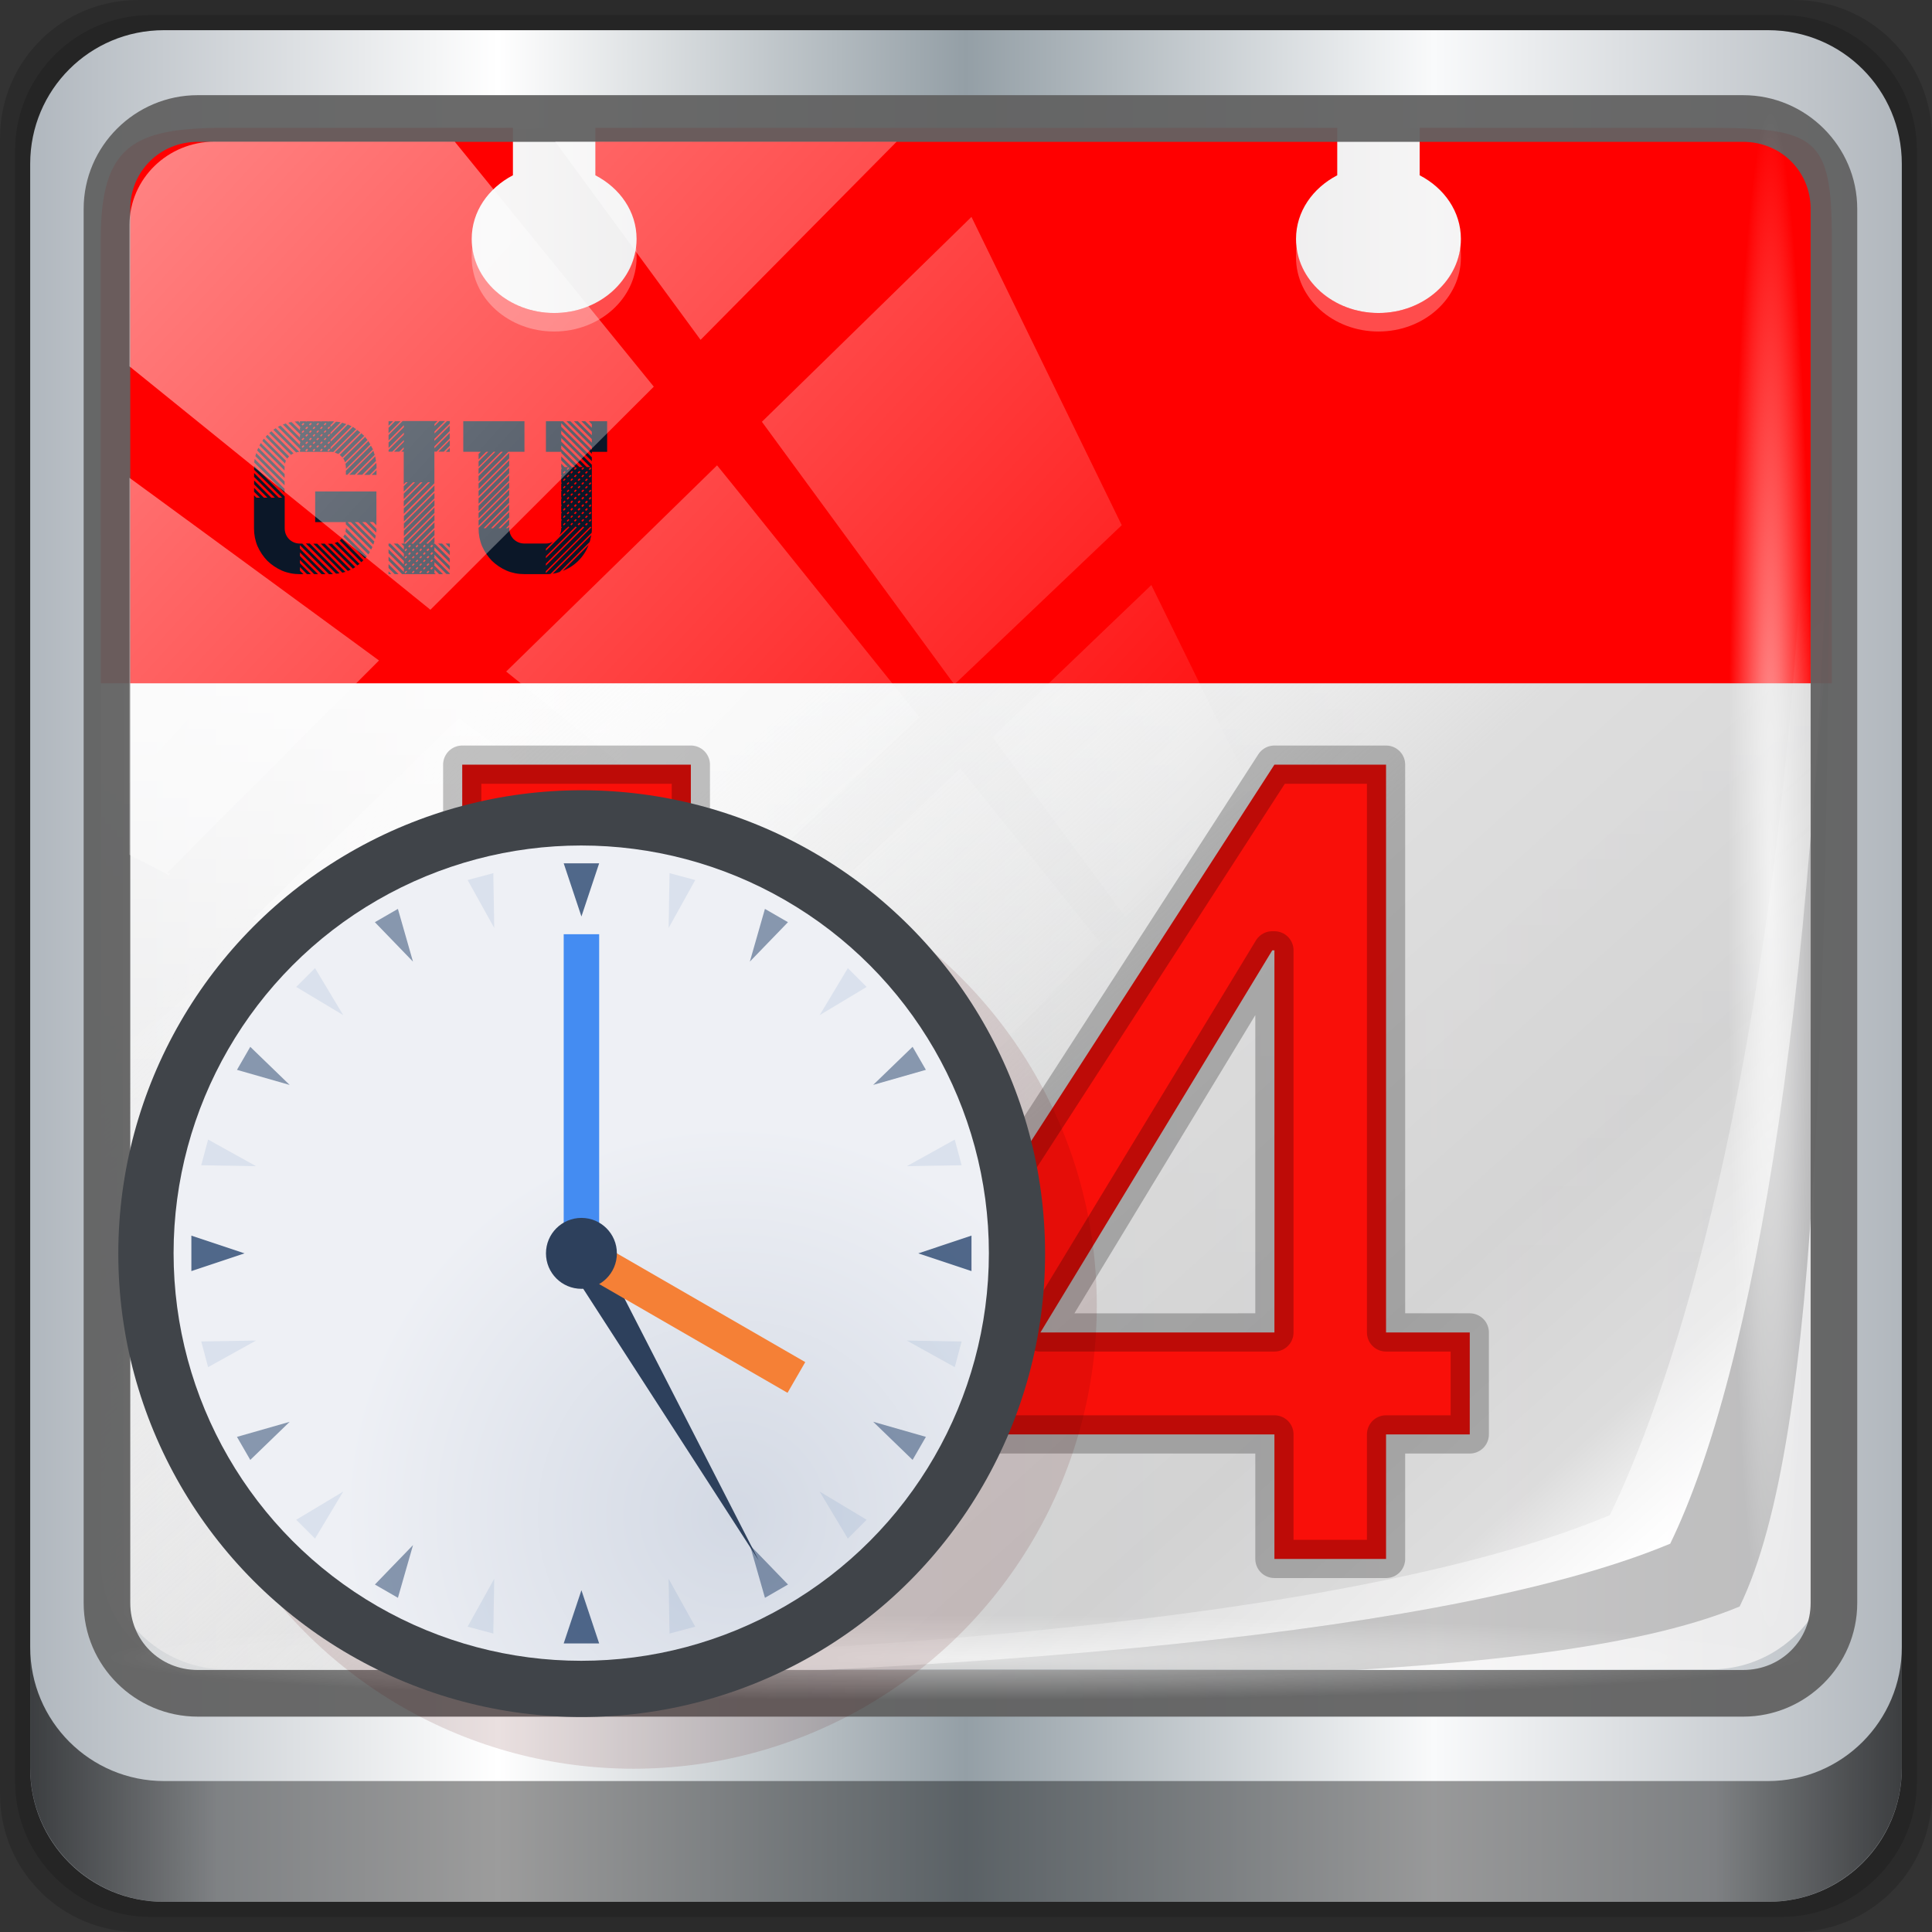 <?xml version="1.0" encoding="UTF-8" standalone="no"?>
<!-- Created with Inkscape (http://www.inkscape.org/) -->

<svg
   xmlns:dc="http://purl.org/dc/elements/1.1/"
   xmlns:cc="http://creativecommons.org/ns#"
   xmlns:rdf="http://www.w3.org/1999/02/22-rdf-syntax-ns#"
   xmlns:svg="http://www.w3.org/2000/svg"
   xmlns="http://www.w3.org/2000/svg"
   xmlns:xlink="http://www.w3.org/1999/xlink"
   xmlns:sodipodi="http://sodipodi.sourceforge.net/DTD/sodipodi-0.dtd"
   xmlns:inkscape="http://www.inkscape.org/namespaces/inkscape"
   width="96"
   height="96"
   version="1.1"
   id="svg158"
   sodipodi:docname="datetime.svg"
   inkscape:version="0.92.2 5c3e80d, 2017-08-06">
  <rect width="100%" height="100%" fill="#333333" stroke="none"/>
  <sodipodi:namedview
     pagecolor="#ffffff"
     bordercolor="#666666"
     borderopacity="1"
     objecttolerance="10"
     gridtolerance="10"
     guidetolerance="10"
     inkscape:pageopacity="0"
     inkscape:pageshadow="2"
     inkscape:window-width="1280"
     inkscape:window-height="972"
     id="namedview160"
     showgrid="false"
     inkscape:snap-global="false"
     inkscape:zoom="4.0435943"
     inkscape:cx="-33.363536"
     inkscape:cy="-7.5687572"
     inkscape:window-x="0"
     inkscape:window-y="23"
     inkscape:window-maximized="1"
     inkscape:current-layer="g156" />
  <defs
     id="defs44">
    <linearGradient
       id="c">
      <stop
         stop-color="#e3afc8"
         offset="0"
         id="stop2" />
      <stop
         stop-color="#ddd3d9"
         offset=".182"
         id="stop4" />
      <stop
         stop-color="#e3e8ea"
         offset=".443"
         id="stop6" />
      <stop
         stop-color="#ffffff"
         offset=".672"
         id="stop8" />
      <stop
         stop-color="#f4f6f8"
         offset=".963"
         id="stop10" />
      <stop
         stop-color="#f1f4f6"
         offset="1"
         id="stop12" />
    </linearGradient>
    <radialGradient
       id="g"
       cx="52.784"
       cy="63.635"
       r="24"
       gradientTransform="matrix(0.958,0,0,0.958,-8.625,-10.542)"
       gradientUnits="userSpaceOnUse">
      <stop
         stop-color="#d3d9e4"
         offset="0"
         id="stop15" />
      <stop
         stop-color="#eef0f5"
         offset="1"
         id="stop17" />
    </radialGradient>
    <radialGradient
       id="d"
       cx="52.109"
       cy="61.044"
       r="27"
       gradientTransform="matrix(0.892,0,0,0.726,-80.95,78.688)"
       gradientUnits="userSpaceOnUse">
      <stop
         stop-color="#ffffff"
         stop-opacity=".568"
         offset="0"
         id="stop20" />
      <stop
         stop-color="#ffffff"
         stop-opacity="0"
         offset="1"
         id="stop22" />
    </radialGradient>
    <radialGradient
       id="b"
       cx="9.729"
       cy="38.707"
       r="27"
       gradientTransform="matrix(2.709,-0.316,0.066,0.571,-108.068,86.701)"
       gradientUnits="userSpaceOnUse">
      <stop
         stop-color="#2d4458"
         stop-opacity=".249"
         offset="0"
         id="stop25" />
      <stop
         stop-color="#2d4458"
         stop-opacity="0"
         offset="1"
         id="stop27" />
    </radialGradient>
    <radialGradient
       id="e"
       cx="57.773"
       cy="22.556"
       r="32"
       fx="93.147"
       fy="22.527"
       gradientTransform="matrix(-0.198,-0.198,0.142,-0.142,-55.985,92.318)"
       gradientUnits="userSpaceOnUse"
       xlink:href="#a" />
    <linearGradient
       id="a">
      <stop
         stop-color="#7e0b26"
         stop-opacity=".449"
         offset="0"
         id="stop31" />
      <stop
         stop-color="#7e0b26"
         stop-opacity="0"
         offset="1"
         id="stop33" />
    </linearGradient>
    <radialGradient
       id="f"
       cx="-28.201"
       cy="142.81"
       r="32"
       fx="7.173"
       fy="142.78"
       gradientTransform="matrix(-0.198,-0.198,0.142,-0.142,-55.985,92.318)"
       gradientUnits="userSpaceOnUse"
       xlink:href="#a" />
    <linearGradient
       id="i"
       x1="11.351"
       x2="11.351"
       y1="10.67"
       y2="0.111"
       gradientUnits="userSpaceOnUse"
       xlink:href="#c" />
    <linearGradient
       id="h"
       x1="-22.649"
       x2="-22.649"
       y1="10.67"
       y2="0.111"
       gradientUnits="userSpaceOnUse"
       xlink:href="#c" />
    <linearGradient
       id="j"
       x1="47.75"
       x2="47.189"
       y1="55.438"
       y2="53.345"
       gradientUnits="userSpaceOnUse"
       gradientTransform="translate(-85.32,67.117)">
      <stop
         stop-color="#969696"
         offset="0"
         id="stop39" />
      <stop
         stop-color="#b3b3b3"
         offset="1"
         id="stop41" />
    </linearGradient>
    <linearGradient
       inkscape:collect="always"
       xlink:href="#linearGradient6139-0"
       id="linearGradient4071"
       gradientUnits="userSpaceOnUse"
       gradientTransform="matrix(1.107,0,0,1.107,-4.994,-3.621)"
       x1="6"
       y1="47"
       x2="90"
       y2="47" />
    <linearGradient
       id="linearGradient6139-0">
      <stop
         id="stop6141-2"
         offset="0"
         style="stop-color:#b0b7be;stop-opacity:1" />
      <stop
         style="stop-color:#ffffff;stop-opacity:1;"
         offset="0.25"
         id="stop6151-0" />
      <stop
         style="stop-color:#949fa6;stop-opacity:1"
         offset="0.5"
         id="stop6147-1" />
      <stop
         id="stop6149-4"
         offset="0.75"
         style="stop-color:#f9fafb;stop-opacity:1" />
      <stop
         id="stop6143-4"
         offset="1"
         style="stop-color:#b1b7bd;stop-opacity:1" />
    </linearGradient>
    <linearGradient
       gradientTransform="translate(0.149,0.415)"
       inkscape:collect="always"
       xlink:href="#linearGradient3832-0-6-1-1"
       id="linearGradient4129"
       x1="1.5"
       y1="88.172"
       x2="94.5"
       y2="88.172"
       gradientUnits="userSpaceOnUse" />
    <linearGradient
       id="linearGradient3832-0-6-1-1">
      <stop
         style="stop-color:#000000;stop-opacity:1;"
         offset="0"
         id="stop3834-6-3-7-1" />
      <stop
         id="stop3872-2-4"
         offset="0.1"
         style="stop-color:#000000;stop-opacity:0.588;" />
      <stop
         style="stop-color:#000000;stop-opacity:0.588;"
         offset="0.9"
         id="stop3844-6-2-7-6" />
      <stop
         style="stop-color:#000000;stop-opacity:1;"
         offset="1"
         id="stop3836-5-0-2-9" />
    </linearGradient>
    <radialGradient
       inkscape:collect="always"
       xlink:href="#linearGradient3737"
       id="radialGradient7462"
       gradientUnits="userSpaceOnUse"
       gradientTransform="matrix(0.975,0,0,0.049,34.048,80.582)"
       cx="13.948"
       cy="44.893"
       fx="13.948"
       fy="44.893"
       r="43.199" />
    <linearGradient
       id="linearGradient3737">
      <stop
         offset="0"
         style="stop-color:#ffffff;stop-opacity:1"
         id="stop3739" />
      <stop
         offset="1"
         style="stop-color:#ffffff;stop-opacity:0"
         id="stop3741" />
    </linearGradient>
    <radialGradient
       inkscape:collect="always"
       xlink:href="#linearGradient3737"
       id="radialGradient7464"
       gradientUnits="userSpaceOnUse"
       gradientTransform="matrix(0.888,0,0,0.049,31.96,-90.317)"
       cx="13.948"
       cy="44.893"
       fx="13.948"
       fy="44.893"
       r="43.199" />
    <linearGradient
       inkscape:collect="always"
       xlink:href="#linearGradient3737"
       id="linearGradient4767"
       gradientUnits="userSpaceOnUse"
       x1="2.771"
       y1="-28.642"
       x2="50.528"
       y2="14.514" />
    <clipPath
       id="clipPath4156-4-1"
       clipPathUnits="userSpaceOnUse">
      <path
         inkscape:connector-curvature="0"
         id="path4158-0-8"
         d="m 27.046,-55.695 -14.214,13.321 h 0.061 l 15.653,21.771 10.231,-10.546 C 38.562,-32.302 27.468,-54.819 27.046,-55.695 Z M 9.647,-39.383 -5.241,-25.321 15.988,-7.806 26.372,-18.383 Z m 31.491,12.951 -9.741,9.714 8.945,12.458 7.781,-7.555 z m -49.84,4.379 -13.754,12.982 26.283,13.846 0.061,-0.062 -0.123,-0.062 L 13.599,-5.401 -8.702,-22.053 Z m 38.015,7.401 -9.803,9.775 11.579,9.559 7.628,-7.401 -8.669,-11.009 z m 20.187,5.674 -7.383,7.216 6.188,8.542 5.82,-6.137 z m -32.195,6.322 -9.557,9.498 13.662,7.185 7.934,-7.678 z m 23.312,2.374 -7.107,6.938 8.363,6.907 5.361,-5.674 -0.061,-0.092 -0.092,0.123 -6.464,-8.203 z m -8.73,8.542 -7.505,7.339 10.354,5.458 c 1.397,-1.321 5.675,-6.123 5.851,-6.322 z"
         style="opacity:0.6;fill:#ffffff;fill-opacity:1;stroke:none" />
    </clipPath>
    <linearGradient
       gradientUnits="userSpaceOnUse"
       xlink:href="#ButtonColor-0"
       id="linearGradient3617"
       y2="5.988"
       x2="48"
       y1="90"
       x1="48" />
    <linearGradient
       gradientTransform="matrix(1.017,0,0,1.017,-1.103,-1.103)"
       gradientUnits="userSpaceOnUse"
       id="ButtonColor-0"
       y2="5.425"
       x2="58.65"
       y1="122"
       x1="58.65">
      <stop
         offset="0"
         style="stop-color:#f0f0f0;stop-opacity:1"
         id="stop3189-4" />
      <stop
         offset="1"
         style="stop-color:#ffffff;stop-opacity:1"
         id="stop3191-8" />
    </linearGradient>
    <clipPath
       id="clipPath3800">
      <path
         style="fill:url(#linearGradient3804);fill-opacity:1;fill-rule:nonzero;stroke:none"
         id="path3802"
         inkscape:connector-curvature="0"
         d="m 62,6 c -3.324,0 -6,2.676 -6,6 v 0.531 C 56,8.921 58.921,6 62.531,6 Z m 71.469,0 C 137.079,6 140,8.921 140,12.531 V 12 c 0,-3.324 -2.676,-6 -6,-6 z M 140,12.531 c 0,36.735 -3.543,60.105 -7.844,69.938 C 121.34,87.5 96.48,90 62.531,90 H 134 c 3.324,0 6,-2.676 6,-6 z M 62.531,90 C 58.921,89.995 56,87.079 56,83.469 V 84 c 0,3.324 2.676,6 6,6 z" />
    </clipPath>
    <filter
       id="filter3810"
       style="color-interpolation-filters:sRGB">
      <feGaussianBlur
         stdDeviation="1.26"
         id="feGaussianBlur3812" />
    </filter>
    <linearGradient
       gradientTransform="translate(7.085,-32.297)"
       gradientUnits="userSpaceOnUse"
       xlink:href="#linearGradient3737"
       id="linearGradient3699"
       y2="68.029"
       x2="46.785"
       y1="32.027"
       x1="46.785" />
    <linearGradient
       id="linearGradient3777">
      <stop
         offset="0"
         style="stop-color:#ffffff;stop-opacity:0"
         id="stop3779" />
      <stop
         offset="0.503"
         style="stop-color:#d7d7d7;stop-opacity:1"
         id="stop3785" />
      <stop
         offset="0.765"
         style="stop-color:#cccccc;stop-opacity:1"
         id="stop3781" />
      <stop
         offset="0.912"
         style="stop-color:#d7d7d7;stop-opacity:1"
         id="stop3787" />
      <stop
         offset="1"
         style="stop-color:#ffffff;stop-opacity:1"
         id="stop3783" />
    </linearGradient>
    <linearGradient
       id="linearGradient4170">
      <stop
         id="stop4172"
         offset="0"
         style="stop-color:#ff4b12;stop-opacity:1;" />
      <stop
         style="stop-color:#ff8011;stop-opacity:1;"
         offset="0.5"
         id="stop4179" />
      <stop
         id="stop4174"
         offset="1"
         style="stop-color:#f36000;stop-opacity:1;" />
    </linearGradient>
    <linearGradient
       gradientTransform="translate(7.085,-32.297)"
       gradientUnits="userSpaceOnUse"
       xlink:href="#linearGradient3737"
       id="linearGradient3825"
       y2="59.821"
       x2="59.612"
       y1="82.29"
       x1="82.08" />
    <linearGradient
       y2="112.41"
       x2="110.986"
       y1="39.834"
       x1="38.41"
       gradientTransform="matrix(0.712,0,0,0.712,9.526,-29.857)"
       gradientUnits="userSpaceOnUse"
       id="linearGradient4445"
       xlink:href="#linearGradient3777"
       inkscape:collect="always" />
    <radialGradient
       id="g-3"
       cx="52.784"
       cy="63.635"
       r="24"
       gradientTransform="matrix(0.958,0,0,0.958,-8.625,-10.542)"
       gradientUnits="userSpaceOnUse">
      <stop
         stop-color="#d3d9e4"
         offset="0"
         id="stop15-6" />
      <stop
         stop-color="#eef0f5"
         offset="1"
         id="stop17-7" />
    </radialGradient>
  </defs>
  <g
     transform="translate(0,-1026.52)"
     id="layer1"
     inkscape:label="Livello 1">
    <g
       id="g2574"
       style="display:inline"
       transform="translate(-0.149,1026.105)">
      <path
         style="display:inline;opacity:0.15;fill:#000000;fill-opacity:1;fill-rule:nonzero;stroke:none"
         d="M 89.292,0.415 H 7.006 c -3.799,0 -6.857,3.058 -6.857,6.857 V 89.558 c 0,3.799 3.058,6.857 6.857,6.857 H 89.292 c 3.799,0 6.857,-3.058 6.857,-6.857 V 7.272 c 0,-3.799 -3.058,-6.857 -6.857,-6.857 z"
         id="path3288"
         inkscape:connector-curvature="0" />
      <path
         inkscape:connector-curvature="0"
         id="path4085"
         d="M 88.649,1.165 H 7.649 c -3.739,0 -6.75,3.01 -6.75,6.75 V 88.915 c 0,3.74 3.011,6.75 6.75,6.75 H 88.649 c 3.74,0 6.75,-3.01 6.75,-6.75 V 7.915 c 0,-3.739 -3.01,-6.75 -6.75,-6.75 z"
         style="display:inline;opacity:0.15;fill:#000000;fill-opacity:1;fill-rule:nonzero;stroke:none" />
      <path
         style="display:inline;fill:url(#linearGradient4071);fill-opacity:1;fill-rule:nonzero;stroke:none"
         d="M 88.006,1.915 H 8.292 c -3.68,0 -6.643,2.963 -6.643,6.643 V 88.272 c 0,3.68 2.963,6.643 6.643,6.643 H 88.006 c 3.68,0 6.643,-2.963 6.643,-6.643 V 8.558 c 0,-3.68 -2.963,-6.643 -6.643,-6.643 z"
         id="rect4251-1"
         inkscape:connector-curvature="0" />
      <path
         style="display:inline;opacity:0.779;fill:#f5f3f3;fill-opacity:1;fill-rule:nonzero;stroke:none;stroke-width:1.03"
         d="m 11.39,6.802 c -2.856,0 -5.124,2.288 -5.124,5.171 v 21.427 7.239 39.914 c 1.097,1.684 2.969,2.812 5.124,2.812 h 4.099 65.589 4.099 c 2.155,0 4.027,-1.127 5.124,-2.812 V 40.64 33.401 11.973 c 0,-2.883 -2.268,-5.171 -5.124,-5.171 z"
         id="path3400-6"
         inkscape:connector-curvature="0"
         sodipodi:nodetypes="sscccsccscccsss" />
      <g
         transform="matrix(1.024,0,0,0.92,-8.243,30.961)"
         id="g944"
         style="display:inline">
        <path
           d="m 13.085,-4.297 h 84 c 0,0 -0.505,19.039 -4.041,40.126 l -79.959,-0.126 z"
           inkscape:connector-curvature="0"
           id="rect2918"
           style="opacity:0.8;fill:url(#linearGradient3699);fill-opacity:1;stroke:none" />
        <path
           d="m 19.616,-26.297 c -3.611,0 -6.531,2.921 -6.531,6.531 v 70.938 c 0,3.611 2.921,6.526 6.531,6.531 33.948,0 58.809,-2.5 69.625,-7.531 4.301,-9.833 7.844,-33.203 7.844,-69.938 0,-3.611 -2.921,-6.531 -6.531,-6.531 h -13.469 v 2.562 c 1.194,0.692 2,1.958 2,3.438 0,2.209 -1.791,4 -4,4 -2.209,0 -4,-1.791 -4,-4 0,-1.479 0.806,-2.745 2,-3.438 v -2.562 h -36 v 2.562 c 1.194,0.692 2,1.958 2,3.438 0,2.209 -1.791,4 -4,4 -2.209,0 -4,-1.791 -4,-4 0,-1.479 0.806,-2.745 2,-3.438 v -2.562 z"
           inkscape:connector-curvature="0"
           id="path3177"
           style="display:inline;opacity:0.8;fill:url(#linearGradient4445);fill-opacity:1;stroke:none" />
        <path
           d="m 19.085,-26.297 c -4.408,0 -6,0.954 -6,6 V 3.703 h 84 V -20.297 c 0,-5.476 -0.741,-6 -6,-6 h -14 v 2.562 c 1.194,0.692 2,1.958 2,3.438 0,2.209 -1.791,4 -4,4 -2.209,0 -4,-1.791 -4,-4 0,-1.479 0.806,-2.745 2,-3.438 v -2.562 h -36 v 2.562 c 1.194,0.692 2,1.958 2,3.438 0,2.209 -1.791,4 -4,4 -2.209,0 -4,-1.791 -4,-4 0,-1.479 0.806,-2.745 2,-3.438 v -2.562 z"
           inkscape:connector-curvature="0"
           id="rect3839"
           style="fill:#ff0000;fill-opacity:1;fill-rule:nonzero;stroke:none"
           sodipodi:nodetypes="ssccssccsssccccsssccs" />
        <g
           transform="matrix(1.373,0,0,1.527,-1.763,-46.801)"
           style="font-style:normal;font-variant:normal;font-weight:500;font-stretch:normal;font-size:7.727px;line-height:125%;font-family:Homestead;-inkscape-font-specification:'Homestead Medium';letter-spacing:0px;word-spacing:0px;fill:#0b1728;fill-opacity:1;stroke:none"
           id="text4465">
          <path
             d="m 19.353,25.087 c -0.01,-0.015 -0.026,-0.031 -0.046,-0.046 -0.015,-0.015 -0.031,-0.031 -0.046,-0.046 l 0.765,-0.765 c 0.015,0.015 0.031,0.031 0.046,0.046 0.021,0.015 0.039,0.031 0.054,0.046 l -0.773,0.765 m 0.51,0.61 0.649,-0.649 c 0.01,0.026 0.015,0.054 0.015,0.085 0.005,0.026 0.01,0.052 0.015,0.077 l -0.487,0.487 h -0.193 m -0.263,0 0.85,-0.85 c 0.01,0.026 0.018,0.052 0.023,0.077 0.005,0.021 0.013,0.044 0.023,0.07 l -0.703,0.703 h -0.193 m -0.124,-0.139 0.889,-0.889 c 0.01,0.021 0.021,0.041 0.031,0.062 0.015,0.021 0.028,0.044 0.039,0.07 l -0.904,0.896 h -0.054 v -0.139 m 0,-0.131 c -3e-6,-0.026 -0.005,-0.064 -0.015,-0.116 l 0.811,-0.804 0.07,0.116 -0.865,0.865 v -0.062 m -0.031,-0.17 c -0.015,-0.052 -0.036,-0.095 -0.062,-0.131 l 0.773,-0.765 c 0.015,0.015 0.028,0.033 0.039,0.054 0.015,0.015 0.031,0.033 0.046,0.054 l -0.796,0.788 M 19.214,24.963 c -0.021,-0.01 -0.041,-0.018 -0.062,-0.023 -0.021,-0.01 -0.044,-0.021 -0.07,-0.031 l 0.796,-0.796 c 0.036,0.026 0.072,0.054 0.108,0.085 L 19.214,24.963 m -1.337,-0.155 -0.804,-0.804 0.093,-0.046 0.688,0.688 v -0.077 l 0.023,-0.023 -0.626,-0.626 c 0.015,-0.01 0.031,-0.015 0.046,-0.015 0.021,-0.005 0.039,-0.013 0.054,-0.023 l 0.502,0.502 v -0.077 l 0.023,-0.023 -0.433,-0.425 c 0.036,-0.015 0.075,-0.023 0.116,-0.023 l 0.294,0.286 v -0.077 l 0.023,-0.023 -0.209,-0.209 c 0.021,6e-6 0.041,6e-6 0.062,0 0.021,-0.005 0.044,-0.008 0.07,-0.008 l 0.054,0.062 v -0.062 h 0.201 l 0.023,0.015 0.015,-0.015 h 0.224 l 0.023,0.015 0.015,-0.015 h 0.224 l 0.015,0.015 0.023,-0.015 h 0.224 l 0.015,0.015 0.023,-0.015 h 0.054 c 0.026,5e-6 0.046,5e-6 0.062,0 0.021,5e-6 0.044,0.003 0.07,0.008 l -0.131,0.131 v 0.07 L 19.129,23.82 c 0.026,5e-6 0.052,0.003 0.077,0.008 0.031,0.005 0.059,0.01 0.085,0.015 l -0.355,0.363 v 0.062 L 19.346,23.858 c 0.026,0.01 0.049,0.018 0.07,0.023 0.026,0.005 0.052,0.013 0.077,0.023 l -0.556,0.556 v 0.07 l 0.61,-0.61 c 0.026,0.01 0.046,0.021 0.062,0.031 0.021,0.01 0.044,0.021 0.07,0.031 l -0.742,0.742 v 0.07 l 0.788,-0.788 c 0.021,0.01 0.039,0.023 0.054,0.039 0.021,0.01 0.041,0.023 0.062,0.039 l -0.811,0.811 c -0.021,-0.005 -0.052,-0.008 -0.093,-0.008 H 17.854 v -0.054 l 0.023,-0.023 m 0.95,-0.757 0.031,0.031 0.062,-0.062 -0.031,-0.031 -0.062,0.062 m 0,0.263 0.031,0.031 0.062,-0.062 -0.031,-0.031 -0.062,0.062 m 0,0.263 0.031,0.031 0.062,-0.062 -0.031,-0.031 -0.062,0.062 m 0,0.255 0.031,0.039 0.062,-0.062 -0.031,-0.039 -0.062,0.062 m -0.131,-0.912 0.031,0.031 0.062,-0.062 -0.031,-0.031 -0.062,0.062 m 0,0.263 0.031,0.031 0.062,-0.062 -0.031,-0.031 -0.062,0.062 m 0,0.263 0.031,0.031 0.062,-0.062 -0.031,-0.031 -0.062,0.062 m 0,0.255 0.031,0.039 0.062,-0.062 -0.031,-0.031 -0.062,0.054 m -0.131,-0.649 0.031,0.031 0.062,-0.062 -0.031,-0.031 -0.062,0.062 m 0,0.263 0.031,0.031 0.062,-0.062 -0.031,-0.031 -0.062,0.062 m 0,0.263 0.031,0.031 0.062,-0.062 -0.031,-0.031 -0.062,0.062 m 0,0.255 0.031,0.039 0.062,-0.062 -0.031,-0.039 -0.062,0.062 m -0.131,-0.912 0.031,0.031 0.062,-0.062 -0.031,-0.031 -0.062,0.062 m 0,0.263 0.031,0.031 0.062,-0.062 -0.031,-0.031 -0.062,0.062 m 0,0.263 0.031,0.031 0.062,-0.062 -0.031,-0.031 -0.062,0.062 m 0,0.255 0.031,0.039 0.062,-0.062 -0.031,-0.031 -0.062,0.054 m -0.131,-0.649 0.039,0.031 0.054,-0.062 -0.031,-0.031 -0.062,0.062 m 0,0.263 0.039,0.031 0.054,-0.062 -0.031,-0.031 -0.062,0.062 m 0,0.263 0.039,0.031 0.054,-0.062 -0.031,-0.031 -0.062,0.062 m 0,0.255 0.039,0.039 0.054,-0.062 -0.031,-0.039 -0.062,0.062 m -0.131,-0.912 0.039,0.031 0.062,-0.062 -0.039,-0.031 -0.062,0.062 m 0,0.263 0.039,0.031 0.062,-0.062 -0.039,-0.031 -0.062,0.062 m 0,0.263 0.039,0.031 0.062,-0.062 -0.039,-0.031 -0.062,0.062 m 0,0.255 0.039,0.039 0.062,-0.062 -0.039,-0.031 -0.062,0.054 m -0.131,-0.649 0.039,0.031 0.062,-0.062 -0.039,-0.031 -0.062,0.062 m 0,0.263 0.039,0.031 0.062,-0.062 -0.039,-0.031 -0.062,0.062 m 0,0.263 0.039,0.031 0.062,-0.062 -0.039,-0.031 -0.062,0.062 m 0,0.255 0.039,0.039 0.062,-0.062 -0.039,-0.039 -0.062,0.062 m -0.131,-0.912 0.039,0.031 0.062,-0.062 -0.039,-0.031 -0.062,0.062 m 0,0.263 0.039,0.031 0.062,-0.062 -0.039,-0.031 -0.062,0.062 m 0,0.263 0.039,0.031 0.062,-0.062 -0.039,-0.031 -0.062,0.062 m 0,0.255 0.039,0.039 0.062,-0.062 -0.039,-0.031 -0.062,0.054 m 2.48,0.997 0.17,-0.17 v 0.17 h -0.17 m 0.162,-0.425 c 0.005,0.026 0.008,0.052 0.008,0.077 -4e-6,0.026 -4e-6,0.052 0,0.077 v 0.031 l -0.24,0.24 h -0.193 l 0.425,-0.425 m -1.074,2.303 0.85,0.85 c -0.01,0.015 -0.021,0.031 -0.031,0.046 -0.005,0.015 -0.013,0.028 -0.023,0.039 l -0.811,-0.804 c 0.01,-0.052 0.015,-0.09 0.015,-0.116 v -0.015 m -0.495,0.556 0.827,0.827 c -0.026,0.015 -0.054,0.033 -0.085,0.054 l -0.881,-0.881 h 0.093 0.046 m -0.518,0 0.997,0.997 c -0.021,0.005 -0.041,0.01 -0.062,0.015 -0.015,0.005 -0.031,0.01 -0.046,0.015 l -1.028,-1.028 h 0.139 m 0.263,0 0.919,0.919 c -0.026,0.01 -0.059,0.026 -0.1,0.046 l -0.958,-0.966 h 0.139 m 0.657,-0.247 c 0.015,-0.015 0.033,-0.044 0.054,-0.085 l 0.78,0.78 c -0.01,0.021 -0.031,0.046 -0.062,0.077 l -0.773,-0.773 m -0.124,0.139 c 0.01,-0.01 0.021,-0.021 0.031,-0.031 0.015,-0.015 0.028,-0.028 0.039,-0.039 l 0.765,0.765 -0.07,0.07 -0.765,-0.765 m -0.178,0.085 c 0.026,-0.005 0.059,-0.018 0.1,-0.039 l 0.78,0.78 c -0.015,0.01 -0.031,0.021 -0.046,0.031 -0.01,0.005 -0.021,0.013 -0.031,0.023 l -0.804,-0.796 m -1.144,0.023 1.082,1.082 h -0.085 -0.054 l -1.028,-1.028 v 0.124 l 0.904,0.904 H 18.619 L 17.854,28.448 v 0.124 l 0.641,0.641 H 18.356 L 17.854,28.711 v 0.116 l 0.386,0.386 h -0.139 l -0.247,-0.247 v 0.124 l 0.124,0.124 h -0.124 c -0.227,0 -0.438,-0.041 -0.634,-0.124 -0.196,-0.088 -0.368,-0.203 -0.518,-0.348 -0.144,-0.149 -0.26,-0.322 -0.348,-0.518 -0.082,-0.196 -0.124,-0.407 -0.124,-0.634 v -1.167 l 0.085,0.085 h 0.124 L 16.232,26.3 V 26.161 l 0.348,0.348 h 0.124 l -0.471,-0.471 v -0.139 l 0.61,0.61 h 0.124 l -0.734,-0.734 v -0.139 l 0.873,0.873 h 0.116 l -0.989,-0.989 v -0.093 -0.046 l 1.082,1.082 v 1.128 c -1e-6,0.149 0.052,0.278 0.155,0.386 0.108,0.103 0.237,0.155 0.386,0.155 h 0.085 m -0.471,-3.083 c -0.01,0.01 -0.021,0.023 -0.031,0.039 -0.01,0.01 -0.021,0.023 -0.031,0.039 l -0.765,-0.773 c 0.01,-0.015 0.031,-0.039 0.062,-0.07 l 0.765,0.765 m 0.155,-0.108 c -0.041,0.021 -0.07,0.039 -0.085,0.054 l -0.773,-0.773 c 0.015,-0.01 0.028,-0.021 0.039,-0.031 0.015,-0.01 0.028,-0.021 0.039,-0.031 l 0.78,0.78 m 0.209,-0.054 c -0.041,4e-6 -0.08,0.008 -0.116,0.023 L 16.912,24.106 c 0.015,-0.01 0.028,-0.018 0.039,-0.023 0.015,-0.01 0.031,-0.021 0.046,-0.031 l 0.834,0.834 m -0.471,0.317 c -0.01,0.015 -0.018,0.033 -0.023,0.054 -10e-7,0.015 -0.003,0.031 -0.008,0.046 l -0.804,-0.804 c 0.01,-0.01 0.018,-0.023 0.023,-0.039 0.01,-0.015 0.021,-0.028 0.031,-0.039 l 0.78,0.78 m -0.046,0.61 -0.974,-0.974 0.046,-0.093 0.927,0.927 v 0.139 m 0,0.263 -1.035,-1.035 c 0.005,-0.021 0.01,-0.039 0.015,-0.054 0.005,-0.015 0.01,-0.033 0.015,-0.054 l 1.004,1.004 v 0.139 m 0,-0.525 -0.889,-0.889 c 0.021,-0.041 0.036,-0.07 0.046,-0.085 l 0.842,0.834 v 0.015 0.124 m 0,0.788 -1.074,-1.074 c 0.005,-0.026 0.008,-0.046 0.008,-0.062 0,-0.021 0.003,-0.041 0.008,-0.062 l 1.059,1.059 v 0.139 m 0.889,1.793 1.051,1.051 c -0.021,0.005 -0.041,0.01 -0.062,0.015 -0.015,0 -0.036,0 -0.062,0 l -1.066,-1.066 h 0.139 m 0.193,-1.839 h 2.163 v 1.198 l -0.116,-0.116 h -0.124 l 0.24,0.24 c -4e-6,0.026 -4e-6,0.049 0,0.07 -4e-6,0.015 -0.003,0.036 -0.008,0.062 l -0.371,-0.371 h -0.124 l 0.479,0.479 -0.023,0.116 -0.595,-0.595 h -0.124 l 0.695,0.688 c -0.01,0.021 -0.018,0.039 -0.023,0.054 -5e-6,0.015 -0.005,0.033 -0.015,0.054 l -0.796,-0.796 h -0.116 l 0.881,0.881 -0.046,0.093 -0.896,-0.896 v -0.077 h -1.082 v -1.082"
             id="path4470"
             inkscape:connector-curvature="0" />
          <path
             d="m 20.985,28.997 v -0.139 l 0.355,0.355 H 21.202 L 20.985,28.997 m 0,0.216 v -0.1 l 0.1,0.1 h -0.1 m 2.017,-1.082 h 0.139 l 0.008,0.008 v 0.139 l -0.147,-0.147 m -0.263,0 h 0.139 l 0.27,0.27 v 0.139 l -0.41,-0.41 m -0.162,0 h 0.039 l 0.533,0.533 v 0.139 l -0.541,-0.541 v 0.093 l -0.015,0.015 0.556,0.556 v 0.139 l -0.541,-0.541 v 0.093 l -0.015,0.015 0.556,0.556 v 0.023 H 23.033 L 22.608,28.788 v 0.093 l -0.015,0.015 0.317,0.317 h -0.139 l -0.162,-0.162 v 0.093 l -0.015,0.015 0.062,0.054 H 21.464 L 20.985,28.734 V 28.595 L 21.526,29.136 V 29.012 L 20.985,28.471 V 28.332 L 21.526,28.873 V 28.75 L 20.985,28.209 v -0.077 h 0.062 l 0.479,0.479 V 28.487 l -0.355,-0.355 h 0.139 l 0.216,0.216 v -0.124 l -0.093,-0.093 h 0.093 v -0.193 l 1.082,-1.082 v 0.193 l -1.082,1.082 h 0.046 l 0.008,0.015 1.028,-1.028 v 0.193 l -0.819,0.819 h 0.039 l 0.015,0.015 0.765,-0.765 v 0.193 l -0.556,0.556 h 0.039 l 0.015,0.015 0.502,-0.502 v 0.193 l -0.294,0.294 h 0.039 l 0.015,0.015 0.24,-0.24 v 0.193 l -0.031,0.031 m -0.997,1.059 0.062,-0.062 -0.031,-0.031 -0.062,0.062 0.031,0.031 m 0,-0.263 0.062,-0.062 -0.031,-0.031 -0.062,0.062 0.031,0.031 m 0,-0.263 0.062,-0.054 -0.031,-0.039 -0.062,0.062 0.031,0.031 m 0,-0.255 0.062,-0.062 -0.031,-0.039 -0.062,0.062 0.031,0.039 m 0.131,0.649 0.062,-0.062 -0.031,-0.031 -0.062,0.062 0.031,0.031 m 0,-0.263 0.062,-0.062 -0.031,-0.031 -0.062,0.062 0.031,0.031 m 0,-0.255 0.062,-0.062 -0.031,-0.039 -0.062,0.062 0.031,0.039 m 0,-0.263 0.062,-0.062 -0.031,-0.039 -0.062,0.062 0.031,0.039 m 0.131,0.912 0.062,-0.062 -0.031,-0.031 -0.062,0.062 0.031,0.031 m 0,-0.263 0.062,-0.062 -0.031,-0.031 -0.062,0.062 0.031,0.031 m 0,-0.263 0.062,-0.054 -0.031,-0.039 -0.062,0.062 0.031,0.031 m 0,-0.255 0.062,-0.062 -0.031,-0.039 -0.062,0.062 0.031,0.039 m 0.131,0.649 0.062,-0.062 -0.031,-0.031 -0.062,0.062 0.031,0.031 m 0,-0.263 0.062,-0.062 -0.031,-0.031 -0.062,0.062 0.031,0.031 m 0,-0.255 0.062,-0.062 -0.031,-0.039 -0.062,0.062 0.031,0.039 m 0,-0.263 0.062,-0.062 -0.031,-0.039 -0.062,0.062 0.031,0.039 m 0.131,0.912 0.062,-0.062 -0.031,-0.031 -0.062,0.062 0.031,0.031 m 0,-0.263 0.062,-0.062 -0.031,-0.031 -0.062,0.062 0.031,0.031 m 0,-0.263 0.062,-0.054 -0.031,-0.039 -0.062,0.062 0.031,0.031 m 0,-0.255 0.062,-0.062 -0.031,-0.039 -0.062,0.062 0.031,0.039 m 0.131,0.649 0.062,-0.062 -0.039,-0.031 -0.054,0.062 0.031,0.031 m 0,-0.263 0.062,-0.062 -0.039,-0.031 -0.054,0.062 0.031,0.031 m 0,-0.255 0.062,-0.062 -0.039,-0.039 -0.054,0.062 0.031,0.039 m 0,-0.263 0.062,-0.062 -0.039,-0.039 -0.054,0.062 0.031,0.039 m 0.131,0.912 0.062,-0.062 -0.039,-0.031 -0.062,0.062 0.039,0.031 m 0,-0.263 0.062,-0.062 -0.039,-0.031 -0.062,0.062 0.039,0.031 m 0,-0.263 0.062,-0.054 -0.039,-0.039 -0.062,0.062 0.039,0.031 m 0,-0.255 0.062,-0.062 -0.039,-0.039 -0.062,0.062 0.039,0.039 m 0.131,0.649 0.062,-0.062 -0.039,-0.031 -0.062,0.062 0.039,0.031 m 0,-0.263 0.062,-0.062 -0.039,-0.031 -0.062,0.062 0.039,0.031 m 0,-0.255 0.062,-0.062 -0.039,-0.039 -0.062,0.062 0.039,0.039 m 0,-0.263 0.062,-0.062 -0.039,-0.039 -0.062,0.062 0.039,0.039 m 0.649,-4.381 -0.541,0.541 v 0.07 l 0.541,-0.541 v 0.193 l -0.541,0.541 v 0.07 l 0.541,-0.541 v 0.193 l -0.464,0.464 h -0.077 v 1.12 l -1.082,1.082 v -0.193 l 0.927,-0.927 h -0.07 l -0.858,0.858 v -0.193 l 0.664,-0.664 h -0.07 l -0.595,0.595 v -0.193 l 0.402,-0.402 h -0.07 l -0.332,0.332 v -0.193 l 0.139,-0.139 h -0.062 l -0.077,0.077 v -1.159 h -0.085 l 0.085,-0.085 v -0.07 l -0.155,0.155 H 21.179 l 0.348,-0.348 v -0.062 l -0.41,0.41 h -0.131 v -0.062 l 0.541,-0.541 v -0.07 l -0.541,0.541 v -0.193 l 0.541,-0.541 v -0.07 l -0.541,0.541 v -0.193 l 0.495,-0.495 h 1.236 l -0.108,0.108 v 0.07 l 0.178,-0.178 h 0.193 l -0.371,0.371 v 0.07 l 0.44,-0.44 h 0.1 v 0.093 m -0.209,0.989 h -0.193 l 0.402,-0.402 v 0.193 l -0.209,0.209 M 21.217,23.804 h 0.193 l -0.425,0.425 v -0.193 l 0.232,-0.232 m -0.232,0 h 0.162 l -0.162,0.162 V 23.804 m 1.623,2.272 v 0.193 l -1.082,1.082 v -0.193 l 1.082,-1.082 m -1.082,1.538 v -0.193 l 1.082,-1.082 v 0.193 l -1.082,1.082 m 1.623,-2.728 h -0.139 l 0.139,-0.139 v 0.139 m -1.623,2.983 v -0.193 l 1.082,-1.082 v 0.193 l -1.082,1.082"
             id="path4472"
             inkscape:connector-curvature="0" />
          <path
             d="m 28.711,23.804 v 1.082 h -0.541 v 0.07 l -1.082,-1.082 v 0.124 l 1.082,1.082 v 0.139 l -1.082,-1.082 v 0.124 l 1.082,1.082 v 2.248 c -5e-6,0.026 -5e-6,0.054 0,0.085 -5e-6,0.026 -0.003,0.052 -0.008,0.077 L 26.709,29.205 c -0.026,0.005 -0.054,0.008 -0.085,0.008 -0.026,0 -0.052,0 -0.077,0 h -0.757 c -0.227,0 -0.438,-0.041 -0.634,-0.124 -0.196,-0.088 -0.368,-0.203 -0.518,-0.348 -0.144,-0.149 -0.26,-0.322 -0.348,-0.518 -0.082,-0.196 -0.124,-0.407 -0.124,-0.634 v -0.015 l 1.082,-1.082 v 0.193 l -0.904,0.904 h 0.07 l 0.834,-0.834 v 0.193 l -0.641,0.641 h 0.07 l 0.572,-0.572 v 0.193 l -0.379,0.379 h 0.07 l 0.309,-0.309 v 0.193 l -0.116,0.116 h 0.062 l 0.054,-0.046 v 0.046 c -2e-6,0.149 0.052,0.278 0.155,0.386 0.108,0.103 0.237,0.155 0.386,0.155 h 0.757 c 0.093,1e-6 0.175,-0.021 0.247,-0.062 l -0.247,0.247 v 0.07 l 0.827,-0.827 -0.031,-0.031 -0.062,0.062 h -0.008 l -0.247,0.247 c 0.041,-0.072 0.062,-0.155 0.062,-0.247 v -0.008 l 0.023,-0.023 -0.023,-0.023 v -0.209 l 0.023,-0.031 -0.023,-0.023 V 27.065 l 0.023,-0.023 -0.023,-0.031 v -0.209 l 0.023,-0.023 -0.023,-0.023 v -0.216 l 0.023,-0.023 -0.023,-0.023 V 26.277 l 0.023,-0.023 -0.023,-0.023 v -0.216 l 0.023,-0.023 -0.023,-0.023 v -0.216 l 0.023,-0.023 -0.023,-0.023 V 25.497 l 0.023,-0.031 -0.023,-0.023 v -0.139 l 0.124,0.124 h 0.116 l -0.24,-0.24 v -0.139 l 0.379,0.379 h 0.124 l -0.502,-0.502 v -0.039 H 26.547 v -1.082 h 0.61 l 1.012,1.012 v -0.116 l -0.896,-0.896 h 0.139 l 0.757,0.757 v -0.124 l -0.634,-0.634 h 0.139 l 0.495,0.495 v -0.124 l -0.371,-0.371 h 0.139 l 0.232,0.232 v -0.124 l -0.108,-0.108 h 0.649 m -1.468,3.624 -0.031,-0.031 -0.062,0.062 0.031,0.031 0.062,-0.062 m 0,-0.263 -0.031,-0.031 -0.062,0.062 0.031,0.031 0.062,-0.062 m 0,-0.255 -0.031,-0.039 -0.062,0.062 0.031,0.039 0.062,-0.062 m 0,-0.263 -0.031,-0.039 -0.062,0.062 0.031,0.039 0.062,-0.062 m 0,-0.263 -0.031,-0.031 -0.062,0.054 0.031,0.039 0.062,-0.062 m 0,-0.263 -0.031,-0.031 -0.062,0.062 0.031,0.031 0.062,-0.062 m 0,-0.263 -0.031,-0.031 -0.062,0.062 0.031,0.031 0.062,-0.062 m 0,-0.263 -0.031,-0.031 -0.062,0.062 0.031,0.031 0.062,-0.062 m 0.487,-0.17 h 0.124 l -0.765,-0.765 v 0.124 l 0.641,0.641 m 0.17,1.615 -0.039,-0.039 -0.062,0.062 0.039,0.031 0.062,-0.054 m -0.039,0.224 -0.062,0.062 0.039,0.031 0.062,-0.062 -0.039,-0.031 m 0.039,-0.487 -0.039,-0.039 -0.062,0.062 0.039,0.039 0.062,-0.062 m 0,-0.263 -0.039,-0.039 -0.062,0.062 0.039,0.039 0.062,-0.062 m 0,-0.263 -0.039,-0.031 -0.062,0.062 0.039,0.031 0.062,-0.062 m 0,-0.263 -0.039,-0.031 -0.062,0.062 0.039,0.031 0.062,-0.062 m 0,-0.263 -0.039,-0.031 -0.062,0.062 0.039,0.031 0.062,-0.062 m 0,-0.263 -0.039,-0.031 -0.062,0.062 0.039,0.031 0.062,-0.062 m -0.131,1.7 -0.039,-0.031 -0.062,0.062 0.039,0.031 0.062,-0.062 m -0.039,0.232 -0.062,0.062 0.039,0.031 0.062,-0.062 -0.039,-0.031 m 0.039,-0.487 -0.039,-0.039 -0.062,0.062 0.039,0.039 0.062,-0.062 m 0,-0.263 -0.039,-0.039 -0.062,0.062 0.039,0.039 0.062,-0.062 m 0,-0.263 -0.039,-0.031 -0.062,0.054 0.039,0.039 0.062,-0.062 m 0,-0.263 -0.039,-0.031 -0.062,0.062 0.039,0.031 0.062,-0.062 m 0,-0.263 -0.039,-0.031 -0.062,0.062 0.039,0.031 0.062,-0.062 m 0,-0.263 -0.039,-0.031 -0.062,0.062 0.039,0.031 0.062,-0.062 m -0.232,-0.1 0.039,0.031 0.062,-0.062 -0.039,-0.031 -0.062,0.062 m 0,0.263 0.039,0.031 0.062,-0.062 -0.039,-0.031 -0.062,0.062 m 0,0.263 0.039,0.031 0.062,-0.062 -0.039,-0.031 -0.062,0.062 m 0,0.263 0.039,0.031 0.062,-0.062 -0.039,-0.031 -0.062,0.062 m 0,0.255 0.039,0.039 0.062,-0.062 -0.039,-0.039 -0.062,0.062 m 0,0.263 0.039,0.039 0.062,-0.062 -0.039,-0.039 -0.062,0.062 m 0,0.263 0.039,0.031 0.062,-0.054 -0.039,-0.039 -0.062,0.062 m 0,0.263 0.039,0.031 0.062,-0.062 -0.039,-0.031 -0.062,0.062 m -0.124,-1.7 0.031,0.031 0.062,-0.062 -0.039,-0.031 -0.054,0.062 m 0,0.263 0.031,0.031 0.062,-0.062 -0.039,-0.031 -0.054,0.062 m 0,0.263 0.031,0.031 0.062,-0.062 -0.039,-0.031 -0.054,0.062 m 0,0.255 0.031,0.039 0.062,-0.062 -0.039,-0.031 -0.054,0.054 m 0,0.263 0.031,0.039 0.062,-0.062 -0.039,-0.039 -0.054,0.062 m 0,0.263 0.031,0.039 0.062,-0.062 -0.039,-0.039 -0.054,0.062 m 0,0.263 0.031,0.031 0.062,-0.062 -0.039,-0.031 -0.054,0.062 m 0,0.263 0.031,0.031 0.062,-0.062 -0.039,-0.031 -0.054,0.062 m -0.131,-1.963 0.031,0.031 0.062,-0.062 -0.031,-0.031 -0.062,0.062 m 0,0.263 0.031,0.031 0.062,-0.062 -0.031,-0.031 -0.062,0.062 m 0,0.263 0.031,0.031 0.062,-0.062 -0.031,-0.031 -0.062,0.062 m 0,0.263 0.031,0.031 0.062,-0.062 -0.031,-0.031 -0.062,0.062 m 0,0.255 0.031,0.039 0.062,-0.062 -0.031,-0.039 -0.062,0.062 m 0,0.263 0.031,0.039 0.062,-0.062 -0.031,-0.039 -0.062,0.062 m 0,0.263 0.031,0.031 0.062,-0.054 -0.031,-0.039 -0.062,0.062 m 0.093,0.232 -0.031,-0.031 -0.062,0.062 0.031,0.031 0.062,-0.062 m -0.827,1.352 1.089,-1.089 -0.039,-0.031 -0.062,0.062 h 0.008 -0.008 l -0.989,0.989 v 0.07 m 0,0.263 1.352,-1.352 -0.039,-0.031 -0.062,0.062 h 0.008 -0.008 l -1.252,1.252 v 0.07 m 1.607,-1.352 -0.031,-0.031 -0.062,0.062 -1.514,1.514 v 0.07 l 1.607,-1.615 m -0.224,-1.669 0.039,0.031 0.062,-0.062 -0.039,-0.031 -0.062,0.062 m 0.039,-0.232 0.062,-0.062 -0.039,-0.031 -0.062,0.062 0.039,0.031 m -0.039,0.495 0.039,0.031 0.062,-0.062 -0.039,-0.031 -0.062,0.062 m 0,0.255 0.039,0.039 0.062,-0.062 -0.039,-0.031 -0.062,0.054 m 0,0.263 0.039,0.039 0.062,-0.062 -0.039,-0.039 -0.062,0.062 m 0,0.263 0.039,0.039 0.062,-0.062 -0.039,-0.039 -0.062,0.062 m 0,0.263 0.039,0.031 0.062,-0.062 -0.039,-0.031 -0.062,0.062 m 0,0.263 0.039,0.031 0.062,-0.062 -0.039,-0.031 -0.062,0.062 m 0.224,-0.162 -0.031,-0.031 -0.062,0.062 0.039,0.031 0.054,-0.062 m 0,-0.255 -0.031,-0.039 -0.062,0.062 0.039,0.031 0.054,-0.054 m 0,-0.263 -0.031,-0.039 -0.062,0.062 0.039,0.039 0.054,-0.062 m 0,-0.263 -0.031,-0.039 -0.062,0.062 0.039,0.039 0.054,-0.062 m 0,-0.263 -0.031,-0.031 -0.062,0.062 0.039,0.031 0.054,-0.062 m 0,-0.263 -0.031,-0.031 -0.062,0.062 0.039,0.031 0.054,-0.062 m 0,-0.263 -0.031,-0.031 -0.062,0.062 0.039,0.031 0.054,-0.062 m -0.031,-0.294 -0.062,0.062 0.039,0.031 0.054,-0.062 -0.031,-0.031 M 27.088,24.399 v 0.124 l 0.904,0.904 h 0.124 L 27.088,24.399 m -1.839,1.507 -1.082,1.082 V 26.795 l 1.082,-1.082 v 0.193 m -1.082,1.406 1.082,-1.082 v 0.193 l -1.082,1.082 v -0.193 m 1.082,-1.669 -1.082,1.082 v -0.193 l 1.082,-1.082 v 0.193 m 0,0.518 -1.082,1.082 v -0.193 l 1.082,-1.082 v 0.193 m -1.082,-1.275 h -0.541 v -1.082 h 2.163 v 1.082 h -0.572 l -1.051,1.051 v -0.193 l 0.858,-0.858 h -0.07 l -0.788,0.788 v -0.193 l 0.595,-0.595 h -0.062 L 24.167,25.419 v -0.193 l 0.34,-0.34 h -0.07 l -0.27,0.27 v -0.193 l 0.077,-0.077 h -0.07 l -0.008,0.008 v -0.008 m 2.867,4.25 c -0.041,0.015 -0.082,0.028 -0.124,0.039 -0.041,0.005 -0.082,0.013 -0.124,0.023 l 1.368,-1.368 c -0.01,0.041 -0.021,0.082 -0.031,0.124 -0.005,0.041 -0.015,0.082 -0.031,0.124 l -1.059,1.059 M 25.249,25.381 24.167,26.462 V 26.269 L 25.249,25.188 v 0.193 m 2.805,2.805 c -0.082,0.211 -0.203,0.397 -0.363,0.556 -0.155,0.155 -0.337,0.273 -0.549,0.355 l 0.912,-0.912 M 25.249,25.118 24.167,26.2 V 26.007 L 25.249,24.925 v 0.193"
             id="path4474"
             inkscape:connector-curvature="0" />
        </g>
        <path
           d="m 94.647,-24.86 c 0.895,1.116 1.438,2.546 1.438,4.094 0,36.735 -5.475,59.567 -9.776,69.4 -10.816,5.031 -33.744,8.069 -67.692,8.069 -1.548,-0.002 -2.978,-0.543 -4.094,-1.438 1.193,1.485 3.031,2.434 5.094,2.438 33.948,0 58.809,-2.5 69.625,-7.531 4.301,-9.833 7.844,-33.203 7.844,-69.938 0,-2.063 -0.951,-3.901 -2.438,-5.094 z"
           inkscape:connector-curvature="0"
           id="path3814"
           style="display:inline;opacity:0.61;fill:url(#linearGradient3825);fill-opacity:1;stroke:none"
           sodipodi:nodetypes="cscccccsc" />
        <path
           d="m 97.054,-13.016 c -0.405,32.853 -3.782,53.972 -7.812,63.188 -10.14,4.716 -32.629,7.205 -63.375,7.5 30.865,-0.1 56.613,0.606 66.745,-4.107 4.032,-9.218 4.196,-33.513 4.442,-66.581 z"
           inkscape:connector-curvature="0"
           id="path3831"
           style="display:inline;opacity:0.192;fill:#000000;fill-opacity:1;stroke:none"
           sodipodi:nodetypes="ccccc" />
        <path
           d="m 31.116,-19.891 c -0.03,0.196 -0.031,0.388 -0.031,0.594 0,2.209 1.791,4 4,4 2.209,0 4,-1.791 4,-4 0,-0.206 -0.001,-0.397 -0.031,-0.594 -0.204,2.018 -1.897,3.594 -3.969,3.594 -2.072,0 -3.765,-1.576 -3.969,-3.594 z m 40,0 c -0.03,0.196 -0.031,0.388 -0.031,0.594 0,2.209 1.791,4 4,4 2.209,0 4,-1.791 4,-4 0,-0.206 -0.001,-0.397 -0.031,-0.594 -0.204,2.018 -1.897,3.594 -3.969,3.594 -2.072,0 -3.765,-1.576 -3.969,-3.594 z"
           inkscape:connector-curvature="0"
           id="path3739"
           style="opacity:0.3;fill:#ffffff;fill-opacity:1;stroke:none" />
      </g>
      <path
         inkscape:connector-curvature="0"
         id="path4989"
         d="m 9.974,5.144 c -3.117,0 -5.668,2.54 -5.668,5.646 v 69.278 c 0,3.106 2.551,5.646 5.668,5.646 H 86.766 c 3.117,0 5.668,-2.54 5.668,-5.646 V 10.79 c 0,-3.106 -2.551,-5.646 -5.668,-5.646 z m 0,2.319 H 86.766 c 1.888,0 3.352,1.48 3.352,3.327 v 69.278 c 0,1.846 -1.464,3.327 -3.352,3.327 H 9.974 c -1.888,0 -3.352,-1.48 -3.352,-3.327 V 10.79 c 0,-1.846 1.464,-3.327 3.352,-3.327 z"
         style="color:#000000;font-style:normal;font-variant:normal;font-weight:normal;font-stretch:normal;font-size:medium;line-height:normal;font-family:Sans;-inkscape-font-specification:Sans;text-indent:0;text-align:start;text-decoration:none;text-decoration-line:none;letter-spacing:normal;word-spacing:normal;text-transform:none;writing-mode:lr-tb;direction:ltr;baseline-shift:baseline;text-anchor:start;display:inline;overflow:visible;visibility:visible;fill:#626262;fill-opacity:0.942;stroke:none;stroke-width:2.376;marker:none;enable-background:accumulate" />
      <path
         inkscape:connector-curvature="0"
         style="display:inline;opacity:0.658;fill:url(#linearGradient4129);fill-opacity:1;fill-rule:nonzero;stroke:none"
         d="m 1.649,82.259 v 6 c 0,3.68 2.976,6.656 6.656,6.656 H 87.993 c 3.68,0 6.656,-2.976 6.656,-6.656 v -6 c 0,3.68 -2.976,6.656 -6.656,6.656 H 8.305 c -3.68,0 -6.656,-2.976 -6.656,-6.656 z"
         id="path4118" />
      <rect
         style="opacity:0.55;fill:url(#radialGradient7462);fill-opacity:1;stroke:none"
         id="rect4131"
         width="84.25"
         height="4.25"
         x="5.524"
         y="80.665"
         rx="0"
         ry="4.25" />
      <rect
         ry="4.25"
         rx="0"
         y="-90.234"
         x="5.975"
         height="4.25"
         width="76.75"
         id="rect4141"
         style="opacity:0.669;fill:url(#radialGradient7464);fill-opacity:1;stroke:none"
         transform="rotate(90)" />
      <rect
         transform="matrix(1.069,0,0,1.048,4.444,38.894)"
         style="opacity:0.508;fill:url(#linearGradient4767);fill-opacity:1;stroke:none"
         id="rect4146"
         width="75.966"
         height="69.024"
         x="2"
         y="-30"
         rx="3.957"
         ry="3.957"
         clip-path="url(#clipPath4156-4-1)" />
      <g
         transform="matrix(1.024,0,0,0.92,-9.343,34.045)"
         id="layer1-4" />
      <g
         id="text1038"
         style="font-style:normal;font-variant:normal;font-weight:normal;font-stretch:normal;font-size:53.333px;line-height:25px;font-family:'AvantGarde LT Medium';-inkscape-font-specification:'AvantGarde LT Medium, ';font-variant-ligatures:normal;font-variant-caps:normal;font-variant-numeric:normal;font-feature-settings:normal;text-align:center;writing-mode:lr-tb;text-anchor:middle;opacity:1;fill:#f97109;fill-opacity:1;fill-rule:nonzero;stroke:#8c4a10;stroke-width:1.9;stroke-linecap:square;stroke-linejoin:round;stroke-miterlimit:4;stroke-dasharray:none;stroke-opacity:1;paint-order:fill markers stroke"
         aria-label="14">
        <path
           id="path1042"
           d="M 63.474,66.623 V 47.637 h -0.107 l -11.52,18.987 z m 5.547,0 h 4.16 v 5.067 h -4.16 v 6.187 H 63.474 V 71.69 H 45.447 V 66.303 L 63.474,38.41 h 5.547 z M 34.477,77.877 H 28.931 V 43.477 H 23.117 v -5.067 h 11.36 z"
           style="fill:#f90f09;fill-opacity:1;stroke:#000000;stroke-opacity:0.241" />
      </g>
    </g>
  </g>
  <g
     transform="matrix(1.288,0,0,1.288,114.159,-80.67)"
     id="g1157">
    <circle
       style="color:#000000;fill:#550000;fill-opacity:0.123"
       id="circle88"
       r="17.875"
       cy="112.992"
       cx="-64.195" />
    <g
       id="g156"
       transform="matrix(0.684,0,0,0.684,-88.09,88.413)">
      <circle
         style="color:#000000;fill:#404449;fill-rule:evenodd;fill-opacity:1"
         id="circle90"
         r="24"
         cy="35"
         cx="33"
         transform="matrix(1.089,0,0,1.089,-3.922,-5.099)" />
      <circle
         id="circle92"
         style="color:#000000;fill:url(#g-3);fill-rule:evenodd"
         r="24"
         cy="35"
         cx="33"
         transform="matrix(0.958,0,0,0.958,0.375,-0.542)" />
      <path
         style="color:#000000;fill:#448cf2"
         inkscape:connector-curvature="0"
         id="path94"
         d="m 31,15 h 2 v 18 h -2 z" />
      <g
         style="fill:#26436c;fill-opacity:0.784"
         id="g104">
        <path
           style="color:#000000"
           inkscape:connector-curvature="0"
           id="path96"
           d="m 31,11 h 2 l -1,3 z" />
        <path
           style="color:#000000"
           inkscape:connector-curvature="0"
           id="path98"
           d="m 54,32 v 2 l -3,-1 z" />
        <path
           style="color:#000000"
           inkscape:connector-curvature="0"
           id="path100"
           d="m 33,55 h -2 l 1,-3 z" />
        <path
           style="color:#000000"
           inkscape:connector-curvature="0"
           id="path102"
           d="m 10,34 v -2 l 3,1 z" />
      </g>
      <g
         style="fill:#26436c;fill-opacity:0.515"
         id="g122">
        <path
           style="color:#000000"
           inkscape:connector-curvature="0"
           id="path106"
           d="m 21.65,52.428 -1.299,-0.75 2.15,-2.223 z" />
        <path
           style="color:#000000"
           inkscape:connector-curvature="0"
           id="path108"
           d="m 13.322,44.65 -0.75,-1.299 2.973,-0.85 z" />
        <path
           style="color:#000000"
           inkscape:connector-curvature="0"
           id="path110"
           d="m 12.572,22.65 0.75,-1.299 2.223,2.15 z" />
        <path
           style="color:#000000"
           inkscape:connector-curvature="0"
           id="path112"
           d="m 20.35,14.322 1.299,-0.75 0.85,2.973 z" />
        <path
           style="color:#000000"
           inkscape:connector-curvature="0"
           id="path114"
           d="m 42.35,13.572 1.299,0.75 -2.15,2.223 z" />
        <path
           style="color:#000000"
           inkscape:connector-curvature="0"
           id="path116"
           d="m 50.678,21.35 0.75,1.299 -2.973,0.85 z" />
        <path
           style="color:#000000"
           inkscape:connector-curvature="0"
           id="path118"
           d="m 51.428,43.35 -0.75,1.299 -2.223,-2.15 z" />
        <path
           style="color:#000000"
           inkscape:connector-curvature="0"
           id="path120"
           d="m 43.65,51.678 -1.299,0.75 -0.85,-2.973 z" />
      </g>
      <g
         style="fill:#003d92;fill-opacity:0.083"
         id="g148">
        <path
           style="color:#000000"
           inkscape:connector-curvature="0"
           id="path124"
           d="m 27.03,54.444 -1.449,-0.388 1.501,-2.704 z" />
        <path
           style="color:#000000"
           inkscape:connector-curvature="0"
           id="path126"
           d="m 16.974,49.087 -1.061,-1.061 2.652,-1.591 z" />
        <path
           style="color:#000000"
           inkscape:connector-curvature="0"
           id="path128"
           d="m 10.944,39.418 -0.388,-1.449 3.092,-0.052 z" />
        <path
           style="color:#000000"
           inkscape:connector-curvature="0"
           id="path130"
           d="m 10.556,28.03 0.388,-1.449 2.704,1.501 z" />
        <path
           style="color:#000000"
           inkscape:connector-curvature="0"
           id="path132"
           d="m 15.913,17.974 1.061,-1.061 1.591,2.652 z" />
        <path
           style="color:#000000"
           inkscape:connector-curvature="0"
           id="path134"
           d="m 25.582,11.944 1.449,-0.388 0.052,3.092 z" />
        <path
           style="color:#000000"
           inkscape:connector-curvature="0"
           id="path136"
           d="m 36.97,11.556 1.449,0.388 -1.501,2.704 z" />
        <path
           style="color:#000000"
           inkscape:connector-curvature="0"
           id="path138"
           d="m 47.026,16.913 1.061,1.061 -2.652,1.591 z" />
        <path
           style="color:#000000"
           inkscape:connector-curvature="0"
           id="path140"
           d="m 53.056,26.582 0.388,1.449 -3.092,0.052 z" />
        <path
           style="color:#000000"
           inkscape:connector-curvature="0"
           id="path142"
           d="m 53.444,37.97 -0.388,1.449 -2.704,-1.501 z" />
        <path
           style="color:#000000"
           inkscape:connector-curvature="0"
           id="path144"
           d="m 48.087,48.026 -1.061,1.061 -1.591,-2.652 z" />
        <path
           style="color:#000000"
           inkscape:connector-curvature="0"
           id="path146"
           d="m 38.418,54.056 -1.449,0.388 -0.052,-3.092 z" />
      </g>
      <path
         style="color:#000000;fill:#2d405c"
         inkscape:connector-curvature="0"
         id="path150"
         d="M 42,50.321 31.134,33.5 l 1.732,-1 z" />
      <path
         style="color:#000000;fill:#f58036"
         inkscape:connector-curvature="0"
         id="path152"
         d="m 43.624,40.866 -12.124,-7 1,-1.732 12.124,7 z" />
      <circle
         style="color:#000000;fill:#2d405c"
         id="circle154"
         r="2"
         cy="32"
         cx="32"
         transform="translate(1.19e-6,1)" />
    </g>
  </g>
</svg>
